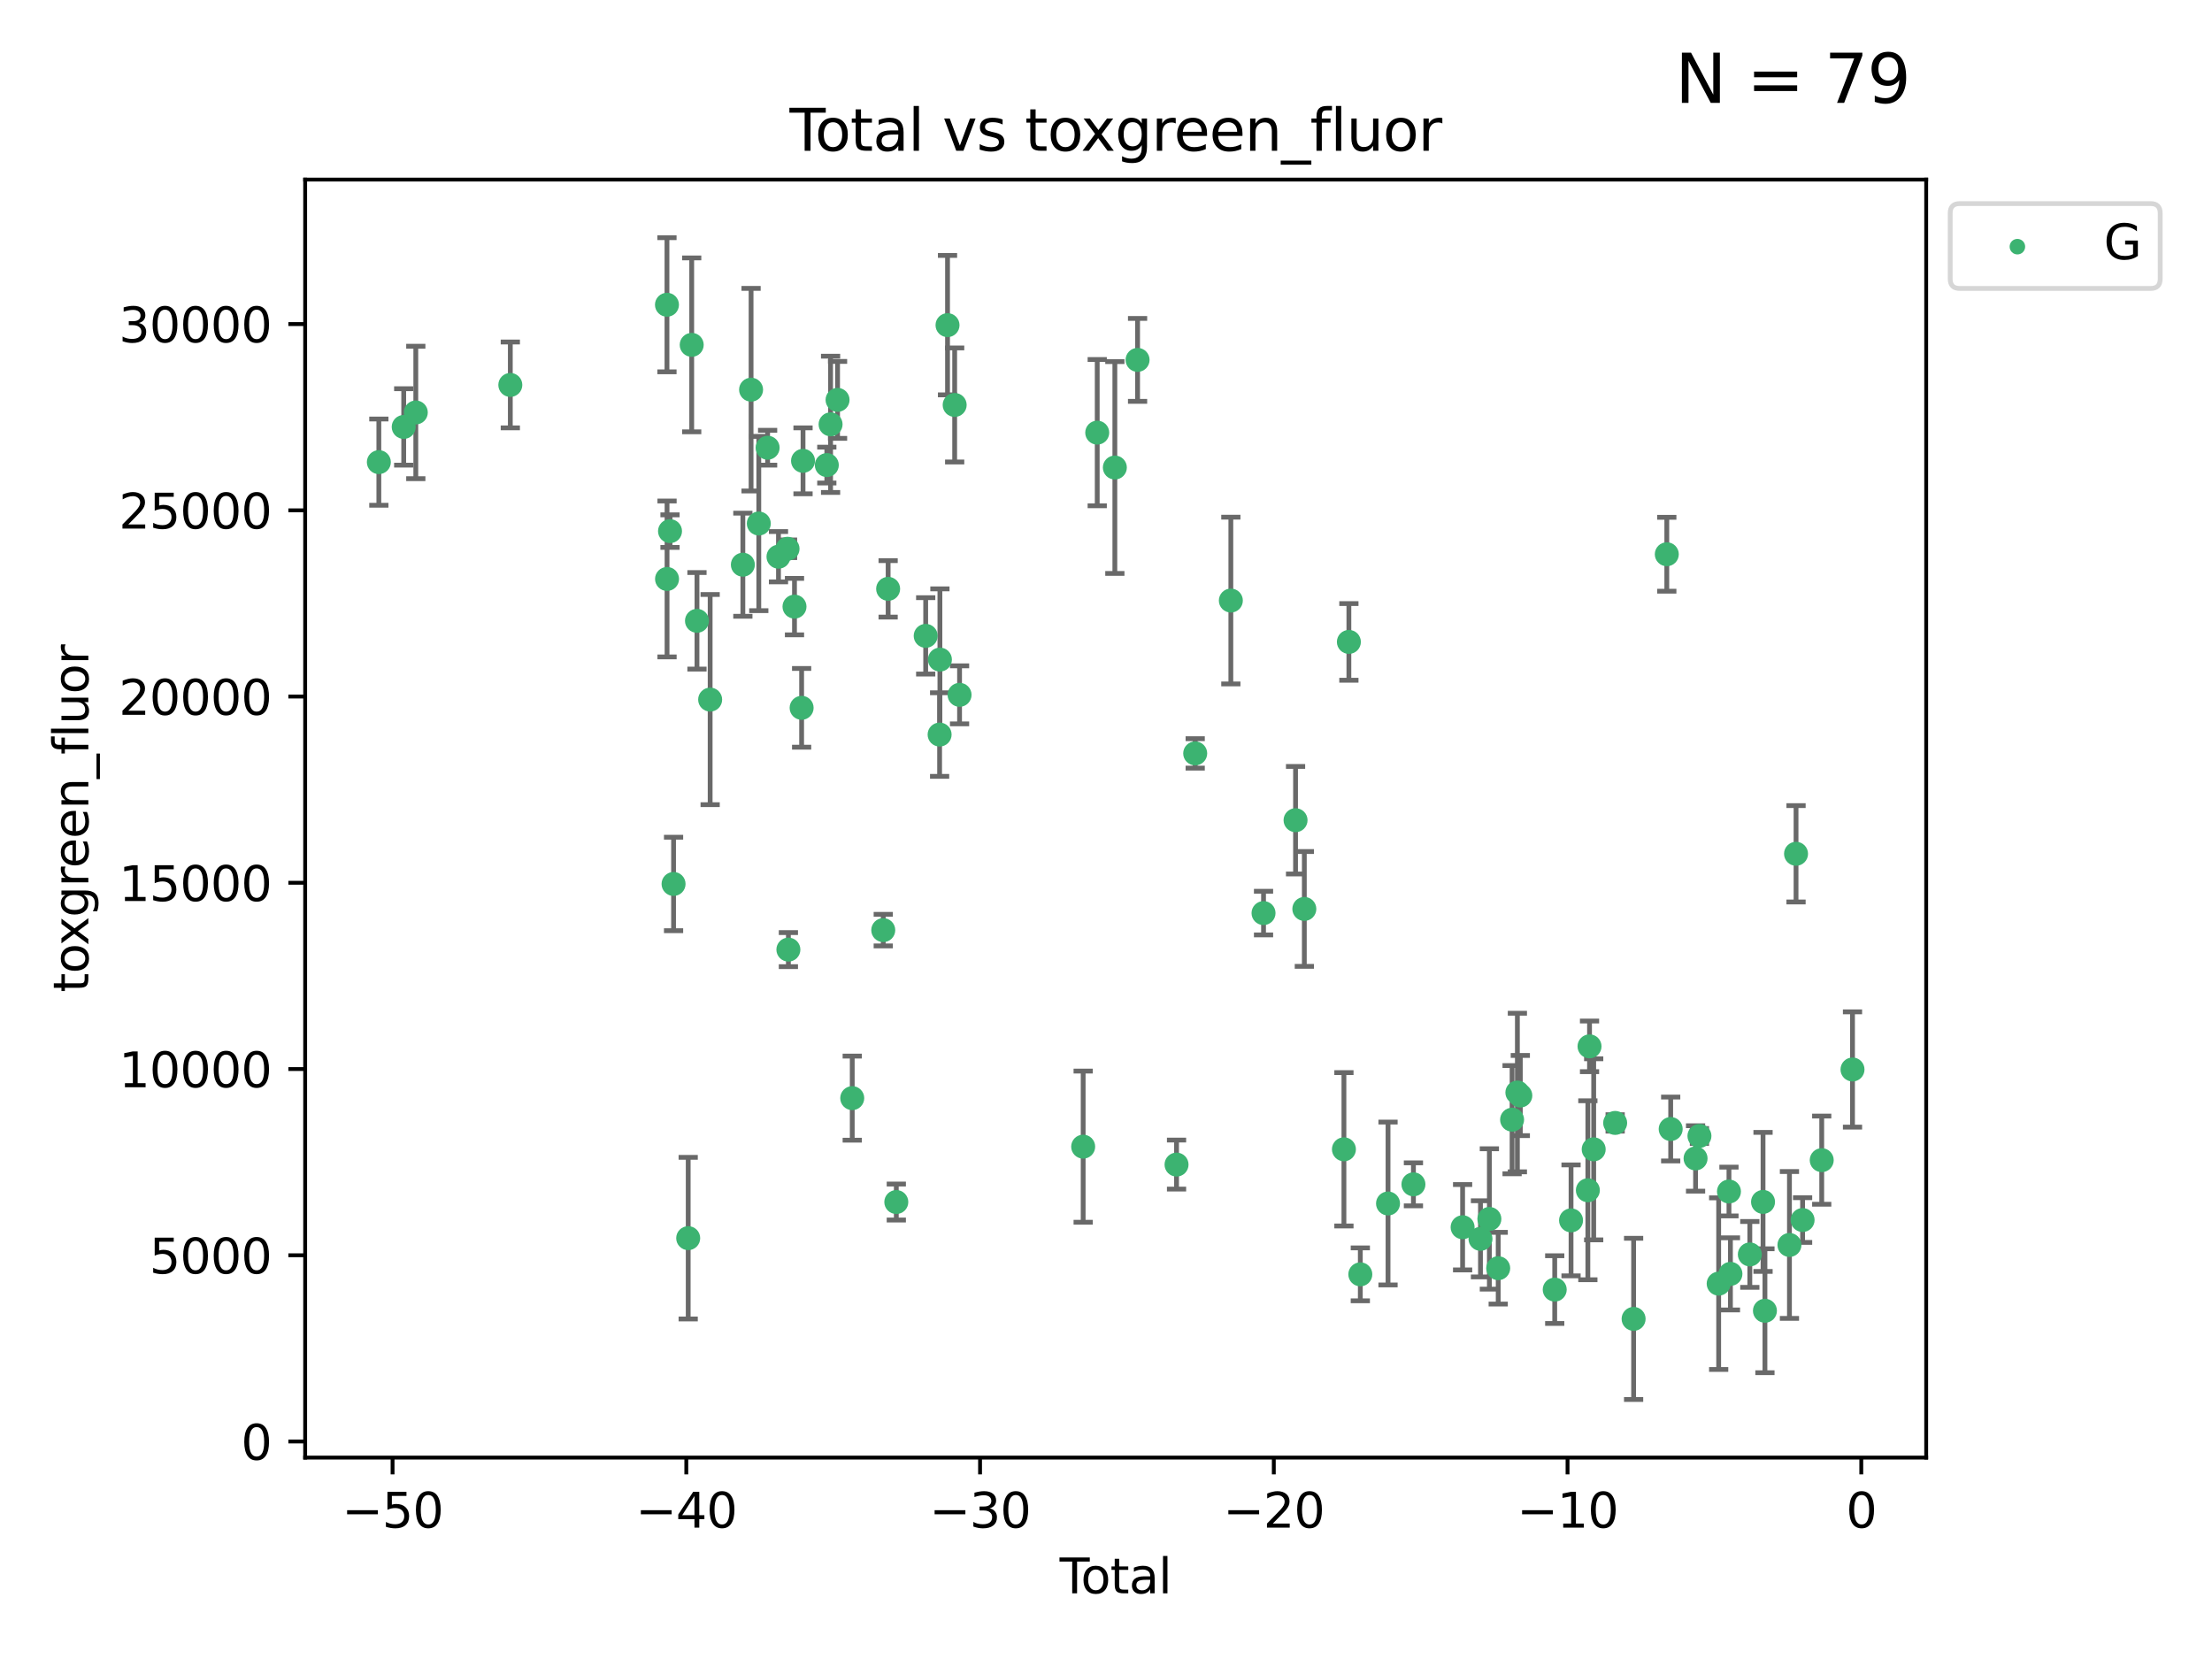 <?xml version="1.0" encoding="utf-8" standalone="no"?>
<!DOCTYPE svg PUBLIC "-//W3C//DTD SVG 1.1//EN"
  "http://www.w3.org/Graphics/SVG/1.1/DTD/svg11.dtd">
<svg xmlns:xlink="http://www.w3.org/1999/xlink" width="460.8pt" height="345.6pt" viewBox="0 0 460.8 345.6" xmlns="http://www.w3.org/2000/svg" version="1.1">
 <defs>
  <style type="text/css">*{stroke-linejoin: round; stroke-linecap: butt}</style>
 </defs>
 <g id="figure_1">
  <g id="patch_1">
   <path d="M 0 345.6 
L 460.8 345.6 
L 460.8 0 
L 0 0 
z
" style="fill: #ffffff"/>
  </g>
  <g id="axes_1">
   <g id="patch_2">
    <path d="M 63.571 303.64 
L 401.26 303.64 
L 401.26 37.411 
L 63.571 37.411 
z
" style="fill: #ffffff"/>
   </g>
   <g id="PathCollection_1">
    <defs>
     <path id="m1d45cbd07d" d="M 0 1.118 
C 0.297 1.118 0.581 1 0.791 0.791 
C 1 0.581 1.118 0.297 1.118 0 
C 1.118 -0.297 1 -0.581 0.791 -0.791 
C 0.581 -1 0.297 -1.118 0 -1.118 
C -0.297 -1.118 -0.581 -1 -0.791 -0.791 
C -1 -0.581 -1.118 -0.297 -1.118 0 
C -1.118 0.297 -1 0.581 -0.791 0.791 
C -0.581 1 -0.297 1.118 0 1.118 
z
" style="stroke: #3cb371"/>
    </defs>
    <g clip-path="url(#p2054501752)">
     <use xlink:href="#m1d45cbd07d" x="78.921" y="96.27" style="fill: #3cb371; stroke: #3cb371"/>
     <use xlink:href="#m1d45cbd07d" x="84.101" y="88.938" style="fill: #3cb371; stroke: #3cb371"/>
     <use xlink:href="#m1d45cbd07d" x="86.619" y="85.924" style="fill: #3cb371; stroke: #3cb371"/>
     <use xlink:href="#m1d45cbd07d" x="106.309" y="80.19" style="fill: #3cb371; stroke: #3cb371"/>
     <use xlink:href="#m1d45cbd07d" x="138.941" y="63.487" style="fill: #3cb371; stroke: #3cb371"/>
     <use xlink:href="#m1d45cbd07d" x="138.957" y="120.61" style="fill: #3cb371; stroke: #3cb371"/>
     <use xlink:href="#m1d45cbd07d" x="139.576" y="110.647" style="fill: #3cb371; stroke: #3cb371"/>
     <use xlink:href="#m1d45cbd07d" x="140.315" y="184.144" style="fill: #3cb371; stroke: #3cb371"/>
     <use xlink:href="#m1d45cbd07d" x="143.364" y="257.93" style="fill: #3cb371; stroke: #3cb371"/>
     <use xlink:href="#m1d45cbd07d" x="144.095" y="71.841" style="fill: #3cb371; stroke: #3cb371"/>
     <use xlink:href="#m1d45cbd07d" x="145.192" y="129.329" style="fill: #3cb371; stroke: #3cb371"/>
     <use xlink:href="#m1d45cbd07d" x="147.937" y="145.739" style="fill: #3cb371; stroke: #3cb371"/>
     <use xlink:href="#m1d45cbd07d" x="154.751" y="117.638" style="fill: #3cb371; stroke: #3cb371"/>
     <use xlink:href="#m1d45cbd07d" x="156.463" y="81.176" style="fill: #3cb371; stroke: #3cb371"/>
     <use xlink:href="#m1d45cbd07d" x="158.071" y="109.059" style="fill: #3cb371; stroke: #3cb371"/>
     <use xlink:href="#m1d45cbd07d" x="159.909" y="93.27" style="fill: #3cb371; stroke: #3cb371"/>
     <use xlink:href="#m1d45cbd07d" x="162.173" y="115.974" style="fill: #3cb371; stroke: #3cb371"/>
     <use xlink:href="#m1d45cbd07d" x="164.06" y="114.32" style="fill: #3cb371; stroke: #3cb371"/>
     <use xlink:href="#m1d45cbd07d" x="164.236" y="197.821" style="fill: #3cb371; stroke: #3cb371"/>
     <use xlink:href="#m1d45cbd07d" x="165.508" y="126.371" style="fill: #3cb371; stroke: #3cb371"/>
     <use xlink:href="#m1d45cbd07d" x="166.993" y="147.454" style="fill: #3cb371; stroke: #3cb371"/>
     <use xlink:href="#m1d45cbd07d" x="167.285" y="96" style="fill: #3cb371; stroke: #3cb371"/>
     <use xlink:href="#m1d45cbd07d" x="172.24" y="96.884" style="fill: #3cb371; stroke: #3cb371"/>
     <use xlink:href="#m1d45cbd07d" x="173.025" y="88.394" style="fill: #3cb371; stroke: #3cb371"/>
     <use xlink:href="#m1d45cbd07d" x="174.479" y="83.304" style="fill: #3cb371; stroke: #3cb371"/>
     <use xlink:href="#m1d45cbd07d" x="177.537" y="228.76" style="fill: #3cb371; stroke: #3cb371"/>
     <use xlink:href="#m1d45cbd07d" x="183.998" y="193.762" style="fill: #3cb371; stroke: #3cb371"/>
     <use xlink:href="#m1d45cbd07d" x="185.015" y="122.668" style="fill: #3cb371; stroke: #3cb371"/>
     <use xlink:href="#m1d45cbd07d" x="186.717" y="250.405" style="fill: #3cb371; stroke: #3cb371"/>
     <use xlink:href="#m1d45cbd07d" x="192.839" y="132.463" style="fill: #3cb371; stroke: #3cb371"/>
     <use xlink:href="#m1d45cbd07d" x="195.738" y="153.023" style="fill: #3cb371; stroke: #3cb371"/>
     <use xlink:href="#m1d45cbd07d" x="195.801" y="137.405" style="fill: #3cb371; stroke: #3cb371"/>
     <use xlink:href="#m1d45cbd07d" x="197.387" y="67.733" style="fill: #3cb371; stroke: #3cb371"/>
     <use xlink:href="#m1d45cbd07d" x="198.874" y="84.359" style="fill: #3cb371; stroke: #3cb371"/>
     <use xlink:href="#m1d45cbd07d" x="199.895" y="144.746" style="fill: #3cb371; stroke: #3cb371"/>
     <use xlink:href="#m1d45cbd07d" x="225.644" y="238.869" style="fill: #3cb371; stroke: #3cb371"/>
     <use xlink:href="#m1d45cbd07d" x="228.573" y="90.127" style="fill: #3cb371; stroke: #3cb371"/>
     <use xlink:href="#m1d45cbd07d" x="232.243" y="97.394" style="fill: #3cb371; stroke: #3cb371"/>
     <use xlink:href="#m1d45cbd07d" x="236.978" y="74.972" style="fill: #3cb371; stroke: #3cb371"/>
     <use xlink:href="#m1d45cbd07d" x="245.095" y="242.606" style="fill: #3cb371; stroke: #3cb371"/>
     <use xlink:href="#m1d45cbd07d" x="248.982" y="156.948" style="fill: #3cb371; stroke: #3cb371"/>
     <use xlink:href="#m1d45cbd07d" x="256.408" y="125.107" style="fill: #3cb371; stroke: #3cb371"/>
     <use xlink:href="#m1d45cbd07d" x="263.217" y="190.213" style="fill: #3cb371; stroke: #3cb371"/>
     <use xlink:href="#m1d45cbd07d" x="269.888" y="170.864" style="fill: #3cb371; stroke: #3cb371"/>
     <use xlink:href="#m1d45cbd07d" x="271.716" y="189.347" style="fill: #3cb371; stroke: #3cb371"/>
     <use xlink:href="#m1d45cbd07d" x="279.965" y="239.421" style="fill: #3cb371; stroke: #3cb371"/>
     <use xlink:href="#m1d45cbd07d" x="280.997" y="133.721" style="fill: #3cb371; stroke: #3cb371"/>
     <use xlink:href="#m1d45cbd07d" x="283.379" y="265.468" style="fill: #3cb371; stroke: #3cb371"/>
     <use xlink:href="#m1d45cbd07d" x="289.151" y="250.709" style="fill: #3cb371; stroke: #3cb371"/>
     <use xlink:href="#m1d45cbd07d" x="294.444" y="246.719" style="fill: #3cb371; stroke: #3cb371"/>
     <use xlink:href="#m1d45cbd07d" x="304.688" y="255.657" style="fill: #3cb371; stroke: #3cb371"/>
     <use xlink:href="#m1d45cbd07d" x="308.411" y="258.075" style="fill: #3cb371; stroke: #3cb371"/>
     <use xlink:href="#m1d45cbd07d" x="310.263" y="253.927" style="fill: #3cb371; stroke: #3cb371"/>
     <use xlink:href="#m1d45cbd07d" x="312.104" y="264.188" style="fill: #3cb371; stroke: #3cb371"/>
     <use xlink:href="#m1d45cbd07d" x="314.998" y="233.249" style="fill: #3cb371; stroke: #3cb371"/>
     <use xlink:href="#m1d45cbd07d" x="316.098" y="227.593" style="fill: #3cb371; stroke: #3cb371"/>
     <use xlink:href="#m1d45cbd07d" x="316.71" y="228.222" style="fill: #3cb371; stroke: #3cb371"/>
     <use xlink:href="#m1d45cbd07d" x="323.877" y="268.648" style="fill: #3cb371; stroke: #3cb371"/>
     <use xlink:href="#m1d45cbd07d" x="327.277" y="254.226" style="fill: #3cb371; stroke: #3cb371"/>
     <use xlink:href="#m1d45cbd07d" x="330.78" y="247.952" style="fill: #3cb371; stroke: #3cb371"/>
     <use xlink:href="#m1d45cbd07d" x="331.128" y="217.977" style="fill: #3cb371; stroke: #3cb371"/>
     <use xlink:href="#m1d45cbd07d" x="331.995" y="239.425" style="fill: #3cb371; stroke: #3cb371"/>
     <use xlink:href="#m1d45cbd07d" x="336.467" y="233.925" style="fill: #3cb371; stroke: #3cb371"/>
     <use xlink:href="#m1d45cbd07d" x="340.311" y="274.748" style="fill: #3cb371; stroke: #3cb371"/>
     <use xlink:href="#m1d45cbd07d" x="347.225" y="115.46" style="fill: #3cb371; stroke: #3cb371"/>
     <use xlink:href="#m1d45cbd07d" x="348.035" y="235.196" style="fill: #3cb371; stroke: #3cb371"/>
     <use xlink:href="#m1d45cbd07d" x="353.218" y="241.322" style="fill: #3cb371; stroke: #3cb371"/>
     <use xlink:href="#m1d45cbd07d" x="354.025" y="236.639" style="fill: #3cb371; stroke: #3cb371"/>
     <use xlink:href="#m1d45cbd07d" x="358.03" y="267.408" style="fill: #3cb371; stroke: #3cb371"/>
     <use xlink:href="#m1d45cbd07d" x="360.174" y="248.214" style="fill: #3cb371; stroke: #3cb371"/>
     <use xlink:href="#m1d45cbd07d" x="360.481" y="265.371" style="fill: #3cb371; stroke: #3cb371"/>
     <use xlink:href="#m1d45cbd07d" x="364.521" y="261.32" style="fill: #3cb371; stroke: #3cb371"/>
     <use xlink:href="#m1d45cbd07d" x="367.272" y="250.381" style="fill: #3cb371; stroke: #3cb371"/>
     <use xlink:href="#m1d45cbd07d" x="367.668" y="273.056" style="fill: #3cb371; stroke: #3cb371"/>
     <use xlink:href="#m1d45cbd07d" x="372.775" y="259.348" style="fill: #3cb371; stroke: #3cb371"/>
     <use xlink:href="#m1d45cbd07d" x="374.148" y="177.86" style="fill: #3cb371; stroke: #3cb371"/>
     <use xlink:href="#m1d45cbd07d" x="375.513" y="254.156" style="fill: #3cb371; stroke: #3cb371"/>
     <use xlink:href="#m1d45cbd07d" x="379.498" y="241.682" style="fill: #3cb371; stroke: #3cb371"/>
     <use xlink:href="#m1d45cbd07d" x="385.911" y="222.794" style="fill: #3cb371; stroke: #3cb371"/>
    </g>
   </g>
   <g id="matplotlib.axis_1">
    <g id="xtick_1">
     <g id="line2d_1">
      <defs>
       <path id="m891c8f2af6" d="M 0 0 
L 0 3.5 
" style="stroke: #000000; stroke-width: 0.8"/>
      </defs>
      <g>
       <use xlink:href="#m891c8f2af6" x="81.778" y="303.64" style="stroke: #000000; stroke-width: 0.8"/>
      </g>
     </g>
     <g id="text_1">
      <!-- −50 -->
      <g transform="translate(71.225 318.238)scale(0.1 -0.1)">
       <defs>
        <path id="DejaVuSans-2212" d="M 678 2272 
L 4684 2272 
L 4684 1741 
L 678 1741 
L 678 2272 
z
" transform="scale(0.016)"/>
        <path id="DejaVuSans-35" d="M 691 4666 
L 3169 4666 
L 3169 4134 
L 1269 4134 
L 1269 2991 
Q 1406 3038 1543 3061 
Q 1681 3084 1819 3084 
Q 2600 3084 3056 2656 
Q 3513 2228 3513 1497 
Q 3513 744 3044 326 
Q 2575 -91 1722 -91 
Q 1428 -91 1123 -41 
Q 819 9 494 109 
L 494 744 
Q 775 591 1075 516 
Q 1375 441 1709 441 
Q 2250 441 2565 725 
Q 2881 1009 2881 1497 
Q 2881 1984 2565 2268 
Q 2250 2553 1709 2553 
Q 1456 2553 1204 2497 
Q 953 2441 691 2322 
L 691 4666 
z
" transform="scale(0.016)"/>
        <path id="DejaVuSans-30" d="M 2034 4250 
Q 1547 4250 1301 3770 
Q 1056 3291 1056 2328 
Q 1056 1369 1301 889 
Q 1547 409 2034 409 
Q 2525 409 2770 889 
Q 3016 1369 3016 2328 
Q 3016 3291 2770 3770 
Q 2525 4250 2034 4250 
z
M 2034 4750 
Q 2819 4750 3233 4129 
Q 3647 3509 3647 2328 
Q 3647 1150 3233 529 
Q 2819 -91 2034 -91 
Q 1250 -91 836 529 
Q 422 1150 422 2328 
Q 422 3509 836 4129 
Q 1250 4750 2034 4750 
z
" transform="scale(0.016)"/>
       </defs>
       <use xlink:href="#DejaVuSans-2212"/>
       <use xlink:href="#DejaVuSans-35" x="83.789"/>
       <use xlink:href="#DejaVuSans-30" x="147.412"/>
      </g>
     </g>
    </g>
    <g id="xtick_2">
     <g id="line2d_2">
      <g>
       <use xlink:href="#m891c8f2af6" x="142.97" y="303.64" style="stroke: #000000; stroke-width: 0.8"/>
      </g>
     </g>
     <g id="text_2">
      <!-- −40 -->
      <g transform="translate(132.418 318.238)scale(0.1 -0.1)">
       <defs>
        <path id="DejaVuSans-34" d="M 2419 4116 
L 825 1625 
L 2419 1625 
L 2419 4116 
z
M 2253 4666 
L 3047 4666 
L 3047 1625 
L 3713 1625 
L 3713 1100 
L 3047 1100 
L 3047 0 
L 2419 0 
L 2419 1100 
L 313 1100 
L 313 1709 
L 2253 4666 
z
" transform="scale(0.016)"/>
       </defs>
       <use xlink:href="#DejaVuSans-2212"/>
       <use xlink:href="#DejaVuSans-34" x="83.789"/>
       <use xlink:href="#DejaVuSans-30" x="147.412"/>
      </g>
     </g>
    </g>
    <g id="xtick_3">
     <g id="line2d_3">
      <g>
       <use xlink:href="#m891c8f2af6" x="204.163" y="303.64" style="stroke: #000000; stroke-width: 0.8"/>
      </g>
     </g>
     <g id="text_3">
      <!-- −30 -->
      <g transform="translate(193.611 318.238)scale(0.1 -0.1)">
       <defs>
        <path id="DejaVuSans-33" d="M 2597 2516 
Q 3050 2419 3304 2112 
Q 3559 1806 3559 1356 
Q 3559 666 3084 287 
Q 2609 -91 1734 -91 
Q 1441 -91 1130 -33 
Q 819 25 488 141 
L 488 750 
Q 750 597 1062 519 
Q 1375 441 1716 441 
Q 2309 441 2620 675 
Q 2931 909 2931 1356 
Q 2931 1769 2642 2001 
Q 2353 2234 1838 2234 
L 1294 2234 
L 1294 2753 
L 1863 2753 
Q 2328 2753 2575 2939 
Q 2822 3125 2822 3475 
Q 2822 3834 2567 4026 
Q 2313 4219 1838 4219 
Q 1578 4219 1281 4162 
Q 984 4106 628 3988 
L 628 4550 
Q 988 4650 1302 4700 
Q 1616 4750 1894 4750 
Q 2613 4750 3031 4423 
Q 3450 4097 3450 3541 
Q 3450 3153 3228 2886 
Q 3006 2619 2597 2516 
z
" transform="scale(0.016)"/>
       </defs>
       <use xlink:href="#DejaVuSans-2212"/>
       <use xlink:href="#DejaVuSans-33" x="83.789"/>
       <use xlink:href="#DejaVuSans-30" x="147.412"/>
      </g>
     </g>
    </g>
    <g id="xtick_4">
     <g id="line2d_4">
      <g>
       <use xlink:href="#m891c8f2af6" x="265.356" y="303.64" style="stroke: #000000; stroke-width: 0.8"/>
      </g>
     </g>
     <g id="text_4">
      <!-- −20 -->
      <g transform="translate(254.803 318.238)scale(0.1 -0.1)">
       <defs>
        <path id="DejaVuSans-32" d="M 1228 531 
L 3431 531 
L 3431 0 
L 469 0 
L 469 531 
Q 828 903 1448 1529 
Q 2069 2156 2228 2338 
Q 2531 2678 2651 2914 
Q 2772 3150 2772 3378 
Q 2772 3750 2511 3984 
Q 2250 4219 1831 4219 
Q 1534 4219 1204 4116 
Q 875 4013 500 3803 
L 500 4441 
Q 881 4594 1212 4672 
Q 1544 4750 1819 4750 
Q 2544 4750 2975 4387 
Q 3406 4025 3406 3419 
Q 3406 3131 3298 2873 
Q 3191 2616 2906 2266 
Q 2828 2175 2409 1742 
Q 1991 1309 1228 531 
z
" transform="scale(0.016)"/>
       </defs>
       <use xlink:href="#DejaVuSans-2212"/>
       <use xlink:href="#DejaVuSans-32" x="83.789"/>
       <use xlink:href="#DejaVuSans-30" x="147.412"/>
      </g>
     </g>
    </g>
    <g id="xtick_5">
     <g id="line2d_5">
      <g>
       <use xlink:href="#m891c8f2af6" x="326.548" y="303.64" style="stroke: #000000; stroke-width: 0.8"/>
      </g>
     </g>
     <g id="text_5">
      <!-- −10 -->
      <g transform="translate(315.996 318.238)scale(0.1 -0.1)">
       <defs>
        <path id="DejaVuSans-31" d="M 794 531 
L 1825 531 
L 1825 4091 
L 703 3866 
L 703 4441 
L 1819 4666 
L 2450 4666 
L 2450 531 
L 3481 531 
L 3481 0 
L 794 0 
L 794 531 
z
" transform="scale(0.016)"/>
       </defs>
       <use xlink:href="#DejaVuSans-2212"/>
       <use xlink:href="#DejaVuSans-31" x="83.789"/>
       <use xlink:href="#DejaVuSans-30" x="147.412"/>
      </g>
     </g>
    </g>
    <g id="xtick_6">
     <g id="line2d_6">
      <g>
       <use xlink:href="#m891c8f2af6" x="387.741" y="303.64" style="stroke: #000000; stroke-width: 0.8"/>
      </g>
     </g>
     <g id="text_6">
      <!-- 0 -->
      <g transform="translate(384.56 318.238)scale(0.1 -0.1)">
       <use xlink:href="#DejaVuSans-30"/>
      </g>
     </g>
    </g>
    <g id="text_7">
     <!-- Total -->
     <g transform="translate(220.739 331.917)scale(0.1 -0.1)">
      <defs>
       <path id="DejaVuSans-54" d="M -19 4666 
L 3928 4666 
L 3928 4134 
L 2272 4134 
L 2272 0 
L 1638 0 
L 1638 4134 
L -19 4134 
L -19 4666 
z
" transform="scale(0.016)"/>
       <path id="DejaVuSans-6f" d="M 1959 3097 
Q 1497 3097 1228 2736 
Q 959 2375 959 1747 
Q 959 1119 1226 758 
Q 1494 397 1959 397 
Q 2419 397 2687 759 
Q 2956 1122 2956 1747 
Q 2956 2369 2687 2733 
Q 2419 3097 1959 3097 
z
M 1959 3584 
Q 2709 3584 3137 3096 
Q 3566 2609 3566 1747 
Q 3566 888 3137 398 
Q 2709 -91 1959 -91 
Q 1206 -91 779 398 
Q 353 888 353 1747 
Q 353 2609 779 3096 
Q 1206 3584 1959 3584 
z
" transform="scale(0.016)"/>
       <path id="DejaVuSans-74" d="M 1172 4494 
L 1172 3500 
L 2356 3500 
L 2356 3053 
L 1172 3053 
L 1172 1153 
Q 1172 725 1289 603 
Q 1406 481 1766 481 
L 2356 481 
L 2356 0 
L 1766 0 
Q 1100 0 847 248 
Q 594 497 594 1153 
L 594 3053 
L 172 3053 
L 172 3500 
L 594 3500 
L 594 4494 
L 1172 4494 
z
" transform="scale(0.016)"/>
       <path id="DejaVuSans-61" d="M 2194 1759 
Q 1497 1759 1228 1600 
Q 959 1441 959 1056 
Q 959 750 1161 570 
Q 1363 391 1709 391 
Q 2188 391 2477 730 
Q 2766 1069 2766 1631 
L 2766 1759 
L 2194 1759 
z
M 3341 1997 
L 3341 0 
L 2766 0 
L 2766 531 
Q 2569 213 2275 61 
Q 1981 -91 1556 -91 
Q 1019 -91 701 211 
Q 384 513 384 1019 
Q 384 1609 779 1909 
Q 1175 2209 1959 2209 
L 2766 2209 
L 2766 2266 
Q 2766 2663 2505 2880 
Q 2244 3097 1772 3097 
Q 1472 3097 1187 3025 
Q 903 2953 641 2809 
L 641 3341 
Q 956 3463 1253 3523 
Q 1550 3584 1831 3584 
Q 2591 3584 2966 3190 
Q 3341 2797 3341 1997 
z
" transform="scale(0.016)"/>
       <path id="DejaVuSans-6c" d="M 603 4863 
L 1178 4863 
L 1178 0 
L 603 0 
L 603 4863 
z
" transform="scale(0.016)"/>
      </defs>
      <use xlink:href="#DejaVuSans-54"/>
      <use xlink:href="#DejaVuSans-6f" x="44.084"/>
      <use xlink:href="#DejaVuSans-74" x="105.266"/>
      <use xlink:href="#DejaVuSans-61" x="144.475"/>
      <use xlink:href="#DejaVuSans-6c" x="205.754"/>
     </g>
    </g>
   </g>
   <g id="matplotlib.axis_2">
    <g id="ytick_1">
     <g id="line2d_7">
      <defs>
       <path id="mf7e2c8da9f" d="M 0 0 
L -3.5 0 
" style="stroke: #000000; stroke-width: 0.8"/>
      </defs>
      <g>
       <use xlink:href="#mf7e2c8da9f" x="63.571" y="300.29" style="stroke: #000000; stroke-width: 0.8"/>
      </g>
     </g>
     <g id="text_8">
      <!-- 0 -->
      <g transform="translate(50.209 304.089)scale(0.1 -0.1)">
       <use xlink:href="#DejaVuSans-30"/>
      </g>
     </g>
    </g>
    <g id="ytick_2">
     <g id="line2d_8">
      <g>
       <use xlink:href="#mf7e2c8da9f" x="63.571" y="261.493" style="stroke: #000000; stroke-width: 0.8"/>
      </g>
     </g>
     <g id="text_9">
      <!-- 5000 -->
      <g transform="translate(31.121 265.292)scale(0.1 -0.1)">
       <use xlink:href="#DejaVuSans-35"/>
       <use xlink:href="#DejaVuSans-30" x="63.623"/>
       <use xlink:href="#DejaVuSans-30" x="127.246"/>
       <use xlink:href="#DejaVuSans-30" x="190.869"/>
      </g>
     </g>
    </g>
    <g id="ytick_3">
     <g id="line2d_9">
      <g>
       <use xlink:href="#mf7e2c8da9f" x="63.571" y="222.697" style="stroke: #000000; stroke-width: 0.8"/>
      </g>
     </g>
     <g id="text_10">
      <!-- 10000 -->
      <g transform="translate(24.759 226.496)scale(0.1 -0.1)">
       <use xlink:href="#DejaVuSans-31"/>
       <use xlink:href="#DejaVuSans-30" x="63.623"/>
       <use xlink:href="#DejaVuSans-30" x="127.246"/>
       <use xlink:href="#DejaVuSans-30" x="190.869"/>
       <use xlink:href="#DejaVuSans-30" x="254.492"/>
      </g>
     </g>
    </g>
    <g id="ytick_4">
     <g id="line2d_10">
      <g>
       <use xlink:href="#mf7e2c8da9f" x="63.571" y="183.9" style="stroke: #000000; stroke-width: 0.8"/>
      </g>
     </g>
     <g id="text_11">
      <!-- 15000 -->
      <g transform="translate(24.759 187.7)scale(0.1 -0.1)">
       <use xlink:href="#DejaVuSans-31"/>
       <use xlink:href="#DejaVuSans-35" x="63.623"/>
       <use xlink:href="#DejaVuSans-30" x="127.246"/>
       <use xlink:href="#DejaVuSans-30" x="190.869"/>
       <use xlink:href="#DejaVuSans-30" x="254.492"/>
      </g>
     </g>
    </g>
    <g id="ytick_5">
     <g id="line2d_11">
      <g>
       <use xlink:href="#mf7e2c8da9f" x="63.571" y="145.104" style="stroke: #000000; stroke-width: 0.8"/>
      </g>
     </g>
     <g id="text_12">
      <!-- 20000 -->
      <g transform="translate(24.759 148.903)scale(0.1 -0.1)">
       <use xlink:href="#DejaVuSans-32"/>
       <use xlink:href="#DejaVuSans-30" x="63.623"/>
       <use xlink:href="#DejaVuSans-30" x="127.246"/>
       <use xlink:href="#DejaVuSans-30" x="190.869"/>
       <use xlink:href="#DejaVuSans-30" x="254.492"/>
      </g>
     </g>
    </g>
    <g id="ytick_6">
     <g id="line2d_12">
      <g>
       <use xlink:href="#mf7e2c8da9f" x="63.571" y="106.308" style="stroke: #000000; stroke-width: 0.8"/>
      </g>
     </g>
     <g id="text_13">
      <!-- 25000 -->
      <g transform="translate(24.759 110.107)scale(0.1 -0.1)">
       <use xlink:href="#DejaVuSans-32"/>
       <use xlink:href="#DejaVuSans-35" x="63.623"/>
       <use xlink:href="#DejaVuSans-30" x="127.246"/>
       <use xlink:href="#DejaVuSans-30" x="190.869"/>
       <use xlink:href="#DejaVuSans-30" x="254.492"/>
      </g>
     </g>
    </g>
    <g id="ytick_7">
     <g id="line2d_13">
      <g>
       <use xlink:href="#mf7e2c8da9f" x="63.571" y="67.511" style="stroke: #000000; stroke-width: 0.8"/>
      </g>
     </g>
     <g id="text_14">
      <!-- 30000 -->
      <g transform="translate(24.759 71.311)scale(0.1 -0.1)">
       <use xlink:href="#DejaVuSans-33"/>
       <use xlink:href="#DejaVuSans-30" x="63.623"/>
       <use xlink:href="#DejaVuSans-30" x="127.246"/>
       <use xlink:href="#DejaVuSans-30" x="190.869"/>
       <use xlink:href="#DejaVuSans-30" x="254.492"/>
      </g>
     </g>
    </g>
    <g id="text_15">
     <!-- toxgreen_fluor -->
     <g transform="translate(18.401 206.72)rotate(-90)scale(0.1 -0.1)">
      <defs>
       <path id="DejaVuSans-78" d="M 3513 3500 
L 2247 1797 
L 3578 0 
L 2900 0 
L 1881 1375 
L 863 0 
L 184 0 
L 1544 1831 
L 300 3500 
L 978 3500 
L 1906 2253 
L 2834 3500 
L 3513 3500 
z
" transform="scale(0.016)"/>
       <path id="DejaVuSans-67" d="M 2906 1791 
Q 2906 2416 2648 2759 
Q 2391 3103 1925 3103 
Q 1463 3103 1205 2759 
Q 947 2416 947 1791 
Q 947 1169 1205 825 
Q 1463 481 1925 481 
Q 2391 481 2648 825 
Q 2906 1169 2906 1791 
z
M 3481 434 
Q 3481 -459 3084 -895 
Q 2688 -1331 1869 -1331 
Q 1566 -1331 1297 -1286 
Q 1028 -1241 775 -1147 
L 775 -588 
Q 1028 -725 1275 -790 
Q 1522 -856 1778 -856 
Q 2344 -856 2625 -561 
Q 2906 -266 2906 331 
L 2906 616 
Q 2728 306 2450 153 
Q 2172 0 1784 0 
Q 1141 0 747 490 
Q 353 981 353 1791 
Q 353 2603 747 3093 
Q 1141 3584 1784 3584 
Q 2172 3584 2450 3431 
Q 2728 3278 2906 2969 
L 2906 3500 
L 3481 3500 
L 3481 434 
z
" transform="scale(0.016)"/>
       <path id="DejaVuSans-72" d="M 2631 2963 
Q 2534 3019 2420 3045 
Q 2306 3072 2169 3072 
Q 1681 3072 1420 2755 
Q 1159 2438 1159 1844 
L 1159 0 
L 581 0 
L 581 3500 
L 1159 3500 
L 1159 2956 
Q 1341 3275 1631 3429 
Q 1922 3584 2338 3584 
Q 2397 3584 2469 3576 
Q 2541 3569 2628 3553 
L 2631 2963 
z
" transform="scale(0.016)"/>
       <path id="DejaVuSans-65" d="M 3597 1894 
L 3597 1613 
L 953 1613 
Q 991 1019 1311 708 
Q 1631 397 2203 397 
Q 2534 397 2845 478 
Q 3156 559 3463 722 
L 3463 178 
Q 3153 47 2828 -22 
Q 2503 -91 2169 -91 
Q 1331 -91 842 396 
Q 353 884 353 1716 
Q 353 2575 817 3079 
Q 1281 3584 2069 3584 
Q 2775 3584 3186 3129 
Q 3597 2675 3597 1894 
z
M 3022 2063 
Q 3016 2534 2758 2815 
Q 2500 3097 2075 3097 
Q 1594 3097 1305 2825 
Q 1016 2553 972 2059 
L 3022 2063 
z
" transform="scale(0.016)"/>
       <path id="DejaVuSans-6e" d="M 3513 2113 
L 3513 0 
L 2938 0 
L 2938 2094 
Q 2938 2591 2744 2837 
Q 2550 3084 2163 3084 
Q 1697 3084 1428 2787 
Q 1159 2491 1159 1978 
L 1159 0 
L 581 0 
L 581 3500 
L 1159 3500 
L 1159 2956 
Q 1366 3272 1645 3428 
Q 1925 3584 2291 3584 
Q 2894 3584 3203 3211 
Q 3513 2838 3513 2113 
z
" transform="scale(0.016)"/>
       <path id="DejaVuSans-5f" d="M 3263 -1063 
L 3263 -1509 
L -63 -1509 
L -63 -1063 
L 3263 -1063 
z
" transform="scale(0.016)"/>
       <path id="DejaVuSans-66" d="M 2375 4863 
L 2375 4384 
L 1825 4384 
Q 1516 4384 1395 4259 
Q 1275 4134 1275 3809 
L 1275 3500 
L 2222 3500 
L 2222 3053 
L 1275 3053 
L 1275 0 
L 697 0 
L 697 3053 
L 147 3053 
L 147 3500 
L 697 3500 
L 697 3744 
Q 697 4328 969 4595 
Q 1241 4863 1831 4863 
L 2375 4863 
z
" transform="scale(0.016)"/>
       <path id="DejaVuSans-75" d="M 544 1381 
L 544 3500 
L 1119 3500 
L 1119 1403 
Q 1119 906 1312 657 
Q 1506 409 1894 409 
Q 2359 409 2629 706 
Q 2900 1003 2900 1516 
L 2900 3500 
L 3475 3500 
L 3475 0 
L 2900 0 
L 2900 538 
Q 2691 219 2414 64 
Q 2138 -91 1772 -91 
Q 1169 -91 856 284 
Q 544 659 544 1381 
z
M 1991 3584 
L 1991 3584 
z
" transform="scale(0.016)"/>
      </defs>
      <use xlink:href="#DejaVuSans-74"/>
      <use xlink:href="#DejaVuSans-6f" x="39.209"/>
      <use xlink:href="#DejaVuSans-78" x="97.266"/>
      <use xlink:href="#DejaVuSans-67" x="156.445"/>
      <use xlink:href="#DejaVuSans-72" x="219.922"/>
      <use xlink:href="#DejaVuSans-65" x="258.785"/>
      <use xlink:href="#DejaVuSans-65" x="320.309"/>
      <use xlink:href="#DejaVuSans-6e" x="381.832"/>
      <use xlink:href="#DejaVuSans-5f" x="445.211"/>
      <use xlink:href="#DejaVuSans-66" x="495.211"/>
      <use xlink:href="#DejaVuSans-6c" x="530.416"/>
      <use xlink:href="#DejaVuSans-75" x="558.199"/>
      <use xlink:href="#DejaVuSans-6f" x="621.578"/>
      <use xlink:href="#DejaVuSans-72" x="682.76"/>
     </g>
    </g>
   </g>
   <g id="LineCollection_1">
    <path d="M 78.921 105.256 
L 78.921 87.284 
" clip-path="url(#p2054501752)" style="fill: none; stroke: #696969"/>
    <path d="M 84.101 96.9 
L 84.101 80.976 
" clip-path="url(#p2054501752)" style="fill: none; stroke: #696969"/>
    <path d="M 86.619 99.718 
L 86.619 72.13 
" clip-path="url(#p2054501752)" style="fill: none; stroke: #696969"/>
    <path d="M 106.309 89.134 
L 106.309 71.246 
" clip-path="url(#p2054501752)" style="fill: none; stroke: #696969"/>
    <path d="M 138.941 77.461 
L 138.941 49.513 
" clip-path="url(#p2054501752)" style="fill: none; stroke: #696969"/>
    <path d="M 138.957 136.849 
L 138.957 104.371 
" clip-path="url(#p2054501752)" style="fill: none; stroke: #696969"/>
    <path d="M 139.576 114.042 
L 139.576 107.251 
" clip-path="url(#p2054501752)" style="fill: none; stroke: #696969"/>
    <path d="M 140.315 193.879 
L 140.315 174.409 
" clip-path="url(#p2054501752)" style="fill: none; stroke: #696969"/>
    <path d="M 143.364 274.763 
L 143.364 241.097 
" clip-path="url(#p2054501752)" style="fill: none; stroke: #696969"/>
    <path d="M 144.095 89.956 
L 144.095 53.727 
" clip-path="url(#p2054501752)" style="fill: none; stroke: #696969"/>
    <path d="M 145.192 139.383 
L 145.192 119.276 
" clip-path="url(#p2054501752)" style="fill: none; stroke: #696969"/>
    <path d="M 147.937 167.63 
L 147.937 123.848 
" clip-path="url(#p2054501752)" style="fill: none; stroke: #696969"/>
    <path d="M 154.751 128.379 
L 154.751 106.896 
" clip-path="url(#p2054501752)" style="fill: none; stroke: #696969"/>
    <path d="M 156.463 102.276 
L 156.463 60.075 
" clip-path="url(#p2054501752)" style="fill: none; stroke: #696969"/>
    <path d="M 158.071 127.211 
L 158.071 90.906 
" clip-path="url(#p2054501752)" style="fill: none; stroke: #696969"/>
    <path d="M 159.909 96.9 
L 159.909 89.639 
" clip-path="url(#p2054501752)" style="fill: none; stroke: #696969"/>
    <path d="M 162.173 121.214 
L 162.173 110.735 
" clip-path="url(#p2054501752)" style="fill: none; stroke: #696969"/>
    <path d="M 164.06 116.165 
L 164.06 112.476 
" clip-path="url(#p2054501752)" style="fill: none; stroke: #696969"/>
    <path d="M 164.236 201.369 
L 164.236 194.272 
" clip-path="url(#p2054501752)" style="fill: none; stroke: #696969"/>
    <path d="M 165.508 132.251 
L 165.508 120.492 
" clip-path="url(#p2054501752)" style="fill: none; stroke: #696969"/>
    <path d="M 166.993 155.651 
L 166.993 139.256 
" clip-path="url(#p2054501752)" style="fill: none; stroke: #696969"/>
    <path d="M 167.285 102.868 
L 167.285 89.131 
" clip-path="url(#p2054501752)" style="fill: none; stroke: #696969"/>
    <path d="M 172.24 100.621 
L 172.24 93.146 
" clip-path="url(#p2054501752)" style="fill: none; stroke: #696969"/>
    <path d="M 173.025 102.584 
L 173.025 74.205 
" clip-path="url(#p2054501752)" style="fill: none; stroke: #696969"/>
    <path d="M 174.479 91.317 
L 174.479 75.29 
" clip-path="url(#p2054501752)" style="fill: none; stroke: #696969"/>
    <path d="M 177.537 237.517 
L 177.537 220.003 
" clip-path="url(#p2054501752)" style="fill: none; stroke: #696969"/>
    <path d="M 183.998 197.05 
L 183.998 190.474 
" clip-path="url(#p2054501752)" style="fill: none; stroke: #696969"/>
    <path d="M 185.015 128.548 
L 185.015 116.788 
" clip-path="url(#p2054501752)" style="fill: none; stroke: #696969"/>
    <path d="M 186.717 254.152 
L 186.717 246.657 
" clip-path="url(#p2054501752)" style="fill: none; stroke: #696969"/>
    <path d="M 192.839 140.415 
L 192.839 124.512 
" clip-path="url(#p2054501752)" style="fill: none; stroke: #696969"/>
    <path d="M 195.738 161.727 
L 195.738 144.32 
" clip-path="url(#p2054501752)" style="fill: none; stroke: #696969"/>
    <path d="M 195.801 152.14 
L 195.801 122.67 
" clip-path="url(#p2054501752)" style="fill: none; stroke: #696969"/>
    <path d="M 197.387 82.254 
L 197.387 53.212 
" clip-path="url(#p2054501752)" style="fill: none; stroke: #696969"/>
    <path d="M 198.874 96.238 
L 198.874 72.48 
" clip-path="url(#p2054501752)" style="fill: none; stroke: #696969"/>
    <path d="M 199.895 150.788 
L 199.895 138.705 
" clip-path="url(#p2054501752)" style="fill: none; stroke: #696969"/>
    <path d="M 225.644 254.614 
L 225.644 223.124 
" clip-path="url(#p2054501752)" style="fill: none; stroke: #696969"/>
    <path d="M 228.573 105.367 
L 228.573 74.888 
" clip-path="url(#p2054501752)" style="fill: none; stroke: #696969"/>
    <path d="M 232.243 119.455 
L 232.243 75.333 
" clip-path="url(#p2054501752)" style="fill: none; stroke: #696969"/>
    <path d="M 236.978 83.609 
L 236.978 66.335 
" clip-path="url(#p2054501752)" style="fill: none; stroke: #696969"/>
    <path d="M 245.095 247.711 
L 245.095 237.5 
" clip-path="url(#p2054501752)" style="fill: none; stroke: #696969"/>
    <path d="M 248.982 160.016 
L 248.982 153.881 
" clip-path="url(#p2054501752)" style="fill: none; stroke: #696969"/>
    <path d="M 256.408 142.476 
L 256.408 107.737 
" clip-path="url(#p2054501752)" style="fill: none; stroke: #696969"/>
    <path d="M 263.217 194.758 
L 263.217 185.668 
" clip-path="url(#p2054501752)" style="fill: none; stroke: #696969"/>
    <path d="M 269.888 182.066 
L 269.888 159.661 
" clip-path="url(#p2054501752)" style="fill: none; stroke: #696969"/>
    <path d="M 271.716 201.306 
L 271.716 177.388 
" clip-path="url(#p2054501752)" style="fill: none; stroke: #696969"/>
    <path d="M 279.965 255.395 
L 279.965 223.447 
" clip-path="url(#p2054501752)" style="fill: none; stroke: #696969"/>
    <path d="M 280.997 141.707 
L 280.997 125.734 
" clip-path="url(#p2054501752)" style="fill: none; stroke: #696969"/>
    <path d="M 283.379 270.981 
L 283.379 259.955 
" clip-path="url(#p2054501752)" style="fill: none; stroke: #696969"/>
    <path d="M 289.151 267.672 
L 289.151 233.747 
" clip-path="url(#p2054501752)" style="fill: none; stroke: #696969"/>
    <path d="M 294.444 251.2 
L 294.444 242.238 
" clip-path="url(#p2054501752)" style="fill: none; stroke: #696969"/>
    <path d="M 304.688 264.549 
L 304.688 246.765 
" clip-path="url(#p2054501752)" style="fill: none; stroke: #696969"/>
    <path d="M 308.411 266.007 
L 308.411 250.142 
" clip-path="url(#p2054501752)" style="fill: none; stroke: #696969"/>
    <path d="M 310.263 268.544 
L 310.263 239.309 
" clip-path="url(#p2054501752)" style="fill: none; stroke: #696969"/>
    <path d="M 312.104 271.655 
L 312.104 256.721 
" clip-path="url(#p2054501752)" style="fill: none; stroke: #696969"/>
    <path d="M 314.998 244.521 
L 314.998 221.978 
" clip-path="url(#p2054501752)" style="fill: none; stroke: #696969"/>
    <path d="M 316.098 244.112 
L 316.098 211.074 
" clip-path="url(#p2054501752)" style="fill: none; stroke: #696969"/>
    <path d="M 316.71 236.576 
L 316.71 219.868 
" clip-path="url(#p2054501752)" style="fill: none; stroke: #696969"/>
    <path d="M 323.877 275.7 
L 323.877 261.596 
" clip-path="url(#p2054501752)" style="fill: none; stroke: #696969"/>
    <path d="M 327.277 265.779 
L 327.277 242.673 
" clip-path="url(#p2054501752)" style="fill: none; stroke: #696969"/>
    <path d="M 330.78 266.591 
L 330.78 229.313 
" clip-path="url(#p2054501752)" style="fill: none; stroke: #696969"/>
    <path d="M 331.128 223.25 
L 331.128 212.703 
" clip-path="url(#p2054501752)" style="fill: none; stroke: #696969"/>
    <path d="M 331.995 258.284 
L 331.995 220.566 
" clip-path="url(#p2054501752)" style="fill: none; stroke: #696969"/>
    <path d="M 336.467 235.642 
L 336.467 232.209 
" clip-path="url(#p2054501752)" style="fill: none; stroke: #696969"/>
    <path d="M 340.311 291.539 
L 340.311 257.957 
" clip-path="url(#p2054501752)" style="fill: none; stroke: #696969"/>
    <path d="M 347.225 123.155 
L 347.225 107.765 
" clip-path="url(#p2054501752)" style="fill: none; stroke: #696969"/>
    <path d="M 348.035 241.85 
L 348.035 228.542 
" clip-path="url(#p2054501752)" style="fill: none; stroke: #696969"/>
    <path d="M 353.218 248.136 
L 353.218 234.508 
" clip-path="url(#p2054501752)" style="fill: none; stroke: #696969"/>
    <path d="M 354.025 238.195 
L 354.025 235.084 
" clip-path="url(#p2054501752)" style="fill: none; stroke: #696969"/>
    <path d="M 358.03 285.285 
L 358.03 249.532 
" clip-path="url(#p2054501752)" style="fill: none; stroke: #696969"/>
    <path d="M 360.174 253.295 
L 360.174 243.134 
" clip-path="url(#p2054501752)" style="fill: none; stroke: #696969"/>
    <path d="M 360.481 272.885 
L 360.481 257.856 
" clip-path="url(#p2054501752)" style="fill: none; stroke: #696969"/>
    <path d="M 364.521 268.182 
L 364.521 254.458 
" clip-path="url(#p2054501752)" style="fill: none; stroke: #696969"/>
    <path d="M 367.272 264.86 
L 367.272 235.903 
" clip-path="url(#p2054501752)" style="fill: none; stroke: #696969"/>
    <path d="M 367.668 285.964 
L 367.668 260.147 
" clip-path="url(#p2054501752)" style="fill: none; stroke: #696969"/>
    <path d="M 372.775 274.642 
L 372.775 244.053 
" clip-path="url(#p2054501752)" style="fill: none; stroke: #696969"/>
    <path d="M 374.148 187.898 
L 374.148 167.822 
" clip-path="url(#p2054501752)" style="fill: none; stroke: #696969"/>
    <path d="M 375.513 258.814 
L 375.513 249.498 
" clip-path="url(#p2054501752)" style="fill: none; stroke: #696969"/>
    <path d="M 379.498 250.865 
L 379.498 232.499 
" clip-path="url(#p2054501752)" style="fill: none; stroke: #696969"/>
    <path d="M 385.911 234.801 
L 385.911 210.787 
" clip-path="url(#p2054501752)" style="fill: none; stroke: #696969"/>
   </g>
   <g id="line2d_14">
    <defs>
     <path id="m4e552c1363" d="M 2 0 
L -2 -0 
" style="stroke: #696969"/>
    </defs>
    <g clip-path="url(#p2054501752)">
     <use xlink:href="#m4e552c1363" x="78.921" y="105.256" style="fill: #696969; stroke: #696969"/>
     <use xlink:href="#m4e552c1363" x="84.101" y="96.9" style="fill: #696969; stroke: #696969"/>
     <use xlink:href="#m4e552c1363" x="86.619" y="99.718" style="fill: #696969; stroke: #696969"/>
     <use xlink:href="#m4e552c1363" x="106.309" y="89.134" style="fill: #696969; stroke: #696969"/>
     <use xlink:href="#m4e552c1363" x="138.941" y="77.461" style="fill: #696969; stroke: #696969"/>
     <use xlink:href="#m4e552c1363" x="138.957" y="136.849" style="fill: #696969; stroke: #696969"/>
     <use xlink:href="#m4e552c1363" x="139.576" y="114.042" style="fill: #696969; stroke: #696969"/>
     <use xlink:href="#m4e552c1363" x="140.315" y="193.879" style="fill: #696969; stroke: #696969"/>
     <use xlink:href="#m4e552c1363" x="143.364" y="274.763" style="fill: #696969; stroke: #696969"/>
     <use xlink:href="#m4e552c1363" x="144.095" y="89.956" style="fill: #696969; stroke: #696969"/>
     <use xlink:href="#m4e552c1363" x="145.192" y="139.383" style="fill: #696969; stroke: #696969"/>
     <use xlink:href="#m4e552c1363" x="147.937" y="167.63" style="fill: #696969; stroke: #696969"/>
     <use xlink:href="#m4e552c1363" x="154.751" y="128.379" style="fill: #696969; stroke: #696969"/>
     <use xlink:href="#m4e552c1363" x="156.463" y="102.276" style="fill: #696969; stroke: #696969"/>
     <use xlink:href="#m4e552c1363" x="158.071" y="127.211" style="fill: #696969; stroke: #696969"/>
     <use xlink:href="#m4e552c1363" x="159.909" y="96.9" style="fill: #696969; stroke: #696969"/>
     <use xlink:href="#m4e552c1363" x="162.173" y="121.214" style="fill: #696969; stroke: #696969"/>
     <use xlink:href="#m4e552c1363" x="164.06" y="116.165" style="fill: #696969; stroke: #696969"/>
     <use xlink:href="#m4e552c1363" x="164.236" y="201.369" style="fill: #696969; stroke: #696969"/>
     <use xlink:href="#m4e552c1363" x="165.508" y="132.251" style="fill: #696969; stroke: #696969"/>
     <use xlink:href="#m4e552c1363" x="166.993" y="155.651" style="fill: #696969; stroke: #696969"/>
     <use xlink:href="#m4e552c1363" x="167.285" y="102.868" style="fill: #696969; stroke: #696969"/>
     <use xlink:href="#m4e552c1363" x="172.24" y="100.621" style="fill: #696969; stroke: #696969"/>
     <use xlink:href="#m4e552c1363" x="173.025" y="102.584" style="fill: #696969; stroke: #696969"/>
     <use xlink:href="#m4e552c1363" x="174.479" y="91.317" style="fill: #696969; stroke: #696969"/>
     <use xlink:href="#m4e552c1363" x="177.537" y="237.517" style="fill: #696969; stroke: #696969"/>
     <use xlink:href="#m4e552c1363" x="183.998" y="197.05" style="fill: #696969; stroke: #696969"/>
     <use xlink:href="#m4e552c1363" x="185.015" y="128.548" style="fill: #696969; stroke: #696969"/>
     <use xlink:href="#m4e552c1363" x="186.717" y="254.152" style="fill: #696969; stroke: #696969"/>
     <use xlink:href="#m4e552c1363" x="192.839" y="140.415" style="fill: #696969; stroke: #696969"/>
     <use xlink:href="#m4e552c1363" x="195.738" y="161.727" style="fill: #696969; stroke: #696969"/>
     <use xlink:href="#m4e552c1363" x="195.801" y="152.14" style="fill: #696969; stroke: #696969"/>
     <use xlink:href="#m4e552c1363" x="197.387" y="82.254" style="fill: #696969; stroke: #696969"/>
     <use xlink:href="#m4e552c1363" x="198.874" y="96.238" style="fill: #696969; stroke: #696969"/>
     <use xlink:href="#m4e552c1363" x="199.895" y="150.788" style="fill: #696969; stroke: #696969"/>
     <use xlink:href="#m4e552c1363" x="225.644" y="254.614" style="fill: #696969; stroke: #696969"/>
     <use xlink:href="#m4e552c1363" x="228.573" y="105.367" style="fill: #696969; stroke: #696969"/>
     <use xlink:href="#m4e552c1363" x="232.243" y="119.455" style="fill: #696969; stroke: #696969"/>
     <use xlink:href="#m4e552c1363" x="236.978" y="83.609" style="fill: #696969; stroke: #696969"/>
     <use xlink:href="#m4e552c1363" x="245.095" y="247.711" style="fill: #696969; stroke: #696969"/>
     <use xlink:href="#m4e552c1363" x="248.982" y="160.016" style="fill: #696969; stroke: #696969"/>
     <use xlink:href="#m4e552c1363" x="256.408" y="142.476" style="fill: #696969; stroke: #696969"/>
     <use xlink:href="#m4e552c1363" x="263.217" y="194.758" style="fill: #696969; stroke: #696969"/>
     <use xlink:href="#m4e552c1363" x="269.888" y="182.066" style="fill: #696969; stroke: #696969"/>
     <use xlink:href="#m4e552c1363" x="271.716" y="201.306" style="fill: #696969; stroke: #696969"/>
     <use xlink:href="#m4e552c1363" x="279.965" y="255.395" style="fill: #696969; stroke: #696969"/>
     <use xlink:href="#m4e552c1363" x="280.997" y="141.707" style="fill: #696969; stroke: #696969"/>
     <use xlink:href="#m4e552c1363" x="283.379" y="270.981" style="fill: #696969; stroke: #696969"/>
     <use xlink:href="#m4e552c1363" x="289.151" y="267.672" style="fill: #696969; stroke: #696969"/>
     <use xlink:href="#m4e552c1363" x="294.444" y="251.2" style="fill: #696969; stroke: #696969"/>
     <use xlink:href="#m4e552c1363" x="304.688" y="264.549" style="fill: #696969; stroke: #696969"/>
     <use xlink:href="#m4e552c1363" x="308.411" y="266.007" style="fill: #696969; stroke: #696969"/>
     <use xlink:href="#m4e552c1363" x="310.263" y="268.544" style="fill: #696969; stroke: #696969"/>
     <use xlink:href="#m4e552c1363" x="312.104" y="271.655" style="fill: #696969; stroke: #696969"/>
     <use xlink:href="#m4e552c1363" x="314.998" y="244.521" style="fill: #696969; stroke: #696969"/>
     <use xlink:href="#m4e552c1363" x="316.098" y="244.112" style="fill: #696969; stroke: #696969"/>
     <use xlink:href="#m4e552c1363" x="316.71" y="236.576" style="fill: #696969; stroke: #696969"/>
     <use xlink:href="#m4e552c1363" x="323.877" y="275.7" style="fill: #696969; stroke: #696969"/>
     <use xlink:href="#m4e552c1363" x="327.277" y="265.779" style="fill: #696969; stroke: #696969"/>
     <use xlink:href="#m4e552c1363" x="330.78" y="266.591" style="fill: #696969; stroke: #696969"/>
     <use xlink:href="#m4e552c1363" x="331.128" y="223.25" style="fill: #696969; stroke: #696969"/>
     <use xlink:href="#m4e552c1363" x="331.995" y="258.284" style="fill: #696969; stroke: #696969"/>
     <use xlink:href="#m4e552c1363" x="336.467" y="235.642" style="fill: #696969; stroke: #696969"/>
     <use xlink:href="#m4e552c1363" x="340.311" y="291.539" style="fill: #696969; stroke: #696969"/>
     <use xlink:href="#m4e552c1363" x="347.225" y="123.155" style="fill: #696969; stroke: #696969"/>
     <use xlink:href="#m4e552c1363" x="348.035" y="241.85" style="fill: #696969; stroke: #696969"/>
     <use xlink:href="#m4e552c1363" x="353.218" y="248.136" style="fill: #696969; stroke: #696969"/>
     <use xlink:href="#m4e552c1363" x="354.025" y="238.195" style="fill: #696969; stroke: #696969"/>
     <use xlink:href="#m4e552c1363" x="358.03" y="285.285" style="fill: #696969; stroke: #696969"/>
     <use xlink:href="#m4e552c1363" x="360.174" y="253.295" style="fill: #696969; stroke: #696969"/>
     <use xlink:href="#m4e552c1363" x="360.481" y="272.885" style="fill: #696969; stroke: #696969"/>
     <use xlink:href="#m4e552c1363" x="364.521" y="268.182" style="fill: #696969; stroke: #696969"/>
     <use xlink:href="#m4e552c1363" x="367.272" y="264.86" style="fill: #696969; stroke: #696969"/>
     <use xlink:href="#m4e552c1363" x="367.668" y="285.964" style="fill: #696969; stroke: #696969"/>
     <use xlink:href="#m4e552c1363" x="372.775" y="274.642" style="fill: #696969; stroke: #696969"/>
     <use xlink:href="#m4e552c1363" x="374.148" y="187.898" style="fill: #696969; stroke: #696969"/>
     <use xlink:href="#m4e552c1363" x="375.513" y="258.814" style="fill: #696969; stroke: #696969"/>
     <use xlink:href="#m4e552c1363" x="379.498" y="250.865" style="fill: #696969; stroke: #696969"/>
     <use xlink:href="#m4e552c1363" x="385.911" y="234.801" style="fill: #696969; stroke: #696969"/>
    </g>
   </g>
   <g id="line2d_15">
    <g clip-path="url(#p2054501752)">
     <use xlink:href="#m4e552c1363" x="78.921" y="87.284" style="fill: #696969; stroke: #696969"/>
     <use xlink:href="#m4e552c1363" x="84.101" y="80.976" style="fill: #696969; stroke: #696969"/>
     <use xlink:href="#m4e552c1363" x="86.619" y="72.13" style="fill: #696969; stroke: #696969"/>
     <use xlink:href="#m4e552c1363" x="106.309" y="71.246" style="fill: #696969; stroke: #696969"/>
     <use xlink:href="#m4e552c1363" x="138.941" y="49.513" style="fill: #696969; stroke: #696969"/>
     <use xlink:href="#m4e552c1363" x="138.957" y="104.371" style="fill: #696969; stroke: #696969"/>
     <use xlink:href="#m4e552c1363" x="139.576" y="107.251" style="fill: #696969; stroke: #696969"/>
     <use xlink:href="#m4e552c1363" x="140.315" y="174.409" style="fill: #696969; stroke: #696969"/>
     <use xlink:href="#m4e552c1363" x="143.364" y="241.097" style="fill: #696969; stroke: #696969"/>
     <use xlink:href="#m4e552c1363" x="144.095" y="53.727" style="fill: #696969; stroke: #696969"/>
     <use xlink:href="#m4e552c1363" x="145.192" y="119.276" style="fill: #696969; stroke: #696969"/>
     <use xlink:href="#m4e552c1363" x="147.937" y="123.848" style="fill: #696969; stroke: #696969"/>
     <use xlink:href="#m4e552c1363" x="154.751" y="106.896" style="fill: #696969; stroke: #696969"/>
     <use xlink:href="#m4e552c1363" x="156.463" y="60.075" style="fill: #696969; stroke: #696969"/>
     <use xlink:href="#m4e552c1363" x="158.071" y="90.906" style="fill: #696969; stroke: #696969"/>
     <use xlink:href="#m4e552c1363" x="159.909" y="89.639" style="fill: #696969; stroke: #696969"/>
     <use xlink:href="#m4e552c1363" x="162.173" y="110.735" style="fill: #696969; stroke: #696969"/>
     <use xlink:href="#m4e552c1363" x="164.06" y="112.476" style="fill: #696969; stroke: #696969"/>
     <use xlink:href="#m4e552c1363" x="164.236" y="194.272" style="fill: #696969; stroke: #696969"/>
     <use xlink:href="#m4e552c1363" x="165.508" y="120.492" style="fill: #696969; stroke: #696969"/>
     <use xlink:href="#m4e552c1363" x="166.993" y="139.256" style="fill: #696969; stroke: #696969"/>
     <use xlink:href="#m4e552c1363" x="167.285" y="89.131" style="fill: #696969; stroke: #696969"/>
     <use xlink:href="#m4e552c1363" x="172.24" y="93.146" style="fill: #696969; stroke: #696969"/>
     <use xlink:href="#m4e552c1363" x="173.025" y="74.205" style="fill: #696969; stroke: #696969"/>
     <use xlink:href="#m4e552c1363" x="174.479" y="75.29" style="fill: #696969; stroke: #696969"/>
     <use xlink:href="#m4e552c1363" x="177.537" y="220.003" style="fill: #696969; stroke: #696969"/>
     <use xlink:href="#m4e552c1363" x="183.998" y="190.474" style="fill: #696969; stroke: #696969"/>
     <use xlink:href="#m4e552c1363" x="185.015" y="116.788" style="fill: #696969; stroke: #696969"/>
     <use xlink:href="#m4e552c1363" x="186.717" y="246.657" style="fill: #696969; stroke: #696969"/>
     <use xlink:href="#m4e552c1363" x="192.839" y="124.512" style="fill: #696969; stroke: #696969"/>
     <use xlink:href="#m4e552c1363" x="195.738" y="144.32" style="fill: #696969; stroke: #696969"/>
     <use xlink:href="#m4e552c1363" x="195.801" y="122.67" style="fill: #696969; stroke: #696969"/>
     <use xlink:href="#m4e552c1363" x="197.387" y="53.212" style="fill: #696969; stroke: #696969"/>
     <use xlink:href="#m4e552c1363" x="198.874" y="72.48" style="fill: #696969; stroke: #696969"/>
     <use xlink:href="#m4e552c1363" x="199.895" y="138.705" style="fill: #696969; stroke: #696969"/>
     <use xlink:href="#m4e552c1363" x="225.644" y="223.124" style="fill: #696969; stroke: #696969"/>
     <use xlink:href="#m4e552c1363" x="228.573" y="74.888" style="fill: #696969; stroke: #696969"/>
     <use xlink:href="#m4e552c1363" x="232.243" y="75.333" style="fill: #696969; stroke: #696969"/>
     <use xlink:href="#m4e552c1363" x="236.978" y="66.335" style="fill: #696969; stroke: #696969"/>
     <use xlink:href="#m4e552c1363" x="245.095" y="237.5" style="fill: #696969; stroke: #696969"/>
     <use xlink:href="#m4e552c1363" x="248.982" y="153.881" style="fill: #696969; stroke: #696969"/>
     <use xlink:href="#m4e552c1363" x="256.408" y="107.737" style="fill: #696969; stroke: #696969"/>
     <use xlink:href="#m4e552c1363" x="263.217" y="185.668" style="fill: #696969; stroke: #696969"/>
     <use xlink:href="#m4e552c1363" x="269.888" y="159.661" style="fill: #696969; stroke: #696969"/>
     <use xlink:href="#m4e552c1363" x="271.716" y="177.388" style="fill: #696969; stroke: #696969"/>
     <use xlink:href="#m4e552c1363" x="279.965" y="223.447" style="fill: #696969; stroke: #696969"/>
     <use xlink:href="#m4e552c1363" x="280.997" y="125.734" style="fill: #696969; stroke: #696969"/>
     <use xlink:href="#m4e552c1363" x="283.379" y="259.955" style="fill: #696969; stroke: #696969"/>
     <use xlink:href="#m4e552c1363" x="289.151" y="233.747" style="fill: #696969; stroke: #696969"/>
     <use xlink:href="#m4e552c1363" x="294.444" y="242.238" style="fill: #696969; stroke: #696969"/>
     <use xlink:href="#m4e552c1363" x="304.688" y="246.765" style="fill: #696969; stroke: #696969"/>
     <use xlink:href="#m4e552c1363" x="308.411" y="250.142" style="fill: #696969; stroke: #696969"/>
     <use xlink:href="#m4e552c1363" x="310.263" y="239.309" style="fill: #696969; stroke: #696969"/>
     <use xlink:href="#m4e552c1363" x="312.104" y="256.721" style="fill: #696969; stroke: #696969"/>
     <use xlink:href="#m4e552c1363" x="314.998" y="221.978" style="fill: #696969; stroke: #696969"/>
     <use xlink:href="#m4e552c1363" x="316.098" y="211.074" style="fill: #696969; stroke: #696969"/>
     <use xlink:href="#m4e552c1363" x="316.71" y="219.868" style="fill: #696969; stroke: #696969"/>
     <use xlink:href="#m4e552c1363" x="323.877" y="261.596" style="fill: #696969; stroke: #696969"/>
     <use xlink:href="#m4e552c1363" x="327.277" y="242.673" style="fill: #696969; stroke: #696969"/>
     <use xlink:href="#m4e552c1363" x="330.78" y="229.313" style="fill: #696969; stroke: #696969"/>
     <use xlink:href="#m4e552c1363" x="331.128" y="212.703" style="fill: #696969; stroke: #696969"/>
     <use xlink:href="#m4e552c1363" x="331.995" y="220.566" style="fill: #696969; stroke: #696969"/>
     <use xlink:href="#m4e552c1363" x="336.467" y="232.209" style="fill: #696969; stroke: #696969"/>
     <use xlink:href="#m4e552c1363" x="340.311" y="257.957" style="fill: #696969; stroke: #696969"/>
     <use xlink:href="#m4e552c1363" x="347.225" y="107.765" style="fill: #696969; stroke: #696969"/>
     <use xlink:href="#m4e552c1363" x="348.035" y="228.542" style="fill: #696969; stroke: #696969"/>
     <use xlink:href="#m4e552c1363" x="353.218" y="234.508" style="fill: #696969; stroke: #696969"/>
     <use xlink:href="#m4e552c1363" x="354.025" y="235.084" style="fill: #696969; stroke: #696969"/>
     <use xlink:href="#m4e552c1363" x="358.03" y="249.532" style="fill: #696969; stroke: #696969"/>
     <use xlink:href="#m4e552c1363" x="360.174" y="243.134" style="fill: #696969; stroke: #696969"/>
     <use xlink:href="#m4e552c1363" x="360.481" y="257.856" style="fill: #696969; stroke: #696969"/>
     <use xlink:href="#m4e552c1363" x="364.521" y="254.458" style="fill: #696969; stroke: #696969"/>
     <use xlink:href="#m4e552c1363" x="367.272" y="235.903" style="fill: #696969; stroke: #696969"/>
     <use xlink:href="#m4e552c1363" x="367.668" y="260.147" style="fill: #696969; stroke: #696969"/>
     <use xlink:href="#m4e552c1363" x="372.775" y="244.053" style="fill: #696969; stroke: #696969"/>
     <use xlink:href="#m4e552c1363" x="374.148" y="167.822" style="fill: #696969; stroke: #696969"/>
     <use xlink:href="#m4e552c1363" x="375.513" y="249.498" style="fill: #696969; stroke: #696969"/>
     <use xlink:href="#m4e552c1363" x="379.498" y="232.499" style="fill: #696969; stroke: #696969"/>
     <use xlink:href="#m4e552c1363" x="385.911" y="210.787" style="fill: #696969; stroke: #696969"/>
    </g>
   </g>
   <g id="line2d_16">
    <defs>
     <path id="md3694a6ab7" d="M 0 2 
C 0.53 2 1.039 1.789 1.414 1.414 
C 1.789 1.039 2 0.53 2 0 
C 2 -0.53 1.789 -1.039 1.414 -1.414 
C 1.039 -1.789 0.53 -2 0 -2 
C -0.53 -2 -1.039 -1.789 -1.414 -1.414 
C -1.789 -1.039 -2 -0.53 -2 0 
C -2 0.53 -1.789 1.039 -1.414 1.414 
C -1.039 1.789 -0.53 2 0 2 
z
" style="stroke: #3cb371"/>
    </defs>
    <g clip-path="url(#p2054501752)">
     <use xlink:href="#md3694a6ab7" x="78.921" y="96.27" style="fill: #3cb371; stroke: #3cb371"/>
     <use xlink:href="#md3694a6ab7" x="84.101" y="88.938" style="fill: #3cb371; stroke: #3cb371"/>
     <use xlink:href="#md3694a6ab7" x="86.619" y="85.924" style="fill: #3cb371; stroke: #3cb371"/>
     <use xlink:href="#md3694a6ab7" x="106.309" y="80.19" style="fill: #3cb371; stroke: #3cb371"/>
     <use xlink:href="#md3694a6ab7" x="138.941" y="63.487" style="fill: #3cb371; stroke: #3cb371"/>
     <use xlink:href="#md3694a6ab7" x="138.957" y="120.61" style="fill: #3cb371; stroke: #3cb371"/>
     <use xlink:href="#md3694a6ab7" x="139.576" y="110.647" style="fill: #3cb371; stroke: #3cb371"/>
     <use xlink:href="#md3694a6ab7" x="140.315" y="184.144" style="fill: #3cb371; stroke: #3cb371"/>
     <use xlink:href="#md3694a6ab7" x="143.364" y="257.93" style="fill: #3cb371; stroke: #3cb371"/>
     <use xlink:href="#md3694a6ab7" x="144.095" y="71.841" style="fill: #3cb371; stroke: #3cb371"/>
     <use xlink:href="#md3694a6ab7" x="145.192" y="129.329" style="fill: #3cb371; stroke: #3cb371"/>
     <use xlink:href="#md3694a6ab7" x="147.937" y="145.739" style="fill: #3cb371; stroke: #3cb371"/>
     <use xlink:href="#md3694a6ab7" x="154.751" y="117.638" style="fill: #3cb371; stroke: #3cb371"/>
     <use xlink:href="#md3694a6ab7" x="156.463" y="81.176" style="fill: #3cb371; stroke: #3cb371"/>
     <use xlink:href="#md3694a6ab7" x="158.071" y="109.059" style="fill: #3cb371; stroke: #3cb371"/>
     <use xlink:href="#md3694a6ab7" x="159.909" y="93.27" style="fill: #3cb371; stroke: #3cb371"/>
     <use xlink:href="#md3694a6ab7" x="162.173" y="115.974" style="fill: #3cb371; stroke: #3cb371"/>
     <use xlink:href="#md3694a6ab7" x="164.06" y="114.32" style="fill: #3cb371; stroke: #3cb371"/>
     <use xlink:href="#md3694a6ab7" x="164.236" y="197.821" style="fill: #3cb371; stroke: #3cb371"/>
     <use xlink:href="#md3694a6ab7" x="165.508" y="126.371" style="fill: #3cb371; stroke: #3cb371"/>
     <use xlink:href="#md3694a6ab7" x="166.993" y="147.454" style="fill: #3cb371; stroke: #3cb371"/>
     <use xlink:href="#md3694a6ab7" x="167.285" y="96" style="fill: #3cb371; stroke: #3cb371"/>
     <use xlink:href="#md3694a6ab7" x="172.24" y="96.884" style="fill: #3cb371; stroke: #3cb371"/>
     <use xlink:href="#md3694a6ab7" x="173.025" y="88.394" style="fill: #3cb371; stroke: #3cb371"/>
     <use xlink:href="#md3694a6ab7" x="174.479" y="83.304" style="fill: #3cb371; stroke: #3cb371"/>
     <use xlink:href="#md3694a6ab7" x="177.537" y="228.76" style="fill: #3cb371; stroke: #3cb371"/>
     <use xlink:href="#md3694a6ab7" x="183.998" y="193.762" style="fill: #3cb371; stroke: #3cb371"/>
     <use xlink:href="#md3694a6ab7" x="185.015" y="122.668" style="fill: #3cb371; stroke: #3cb371"/>
     <use xlink:href="#md3694a6ab7" x="186.717" y="250.405" style="fill: #3cb371; stroke: #3cb371"/>
     <use xlink:href="#md3694a6ab7" x="192.839" y="132.463" style="fill: #3cb371; stroke: #3cb371"/>
     <use xlink:href="#md3694a6ab7" x="195.738" y="153.023" style="fill: #3cb371; stroke: #3cb371"/>
     <use xlink:href="#md3694a6ab7" x="195.801" y="137.405" style="fill: #3cb371; stroke: #3cb371"/>
     <use xlink:href="#md3694a6ab7" x="197.387" y="67.733" style="fill: #3cb371; stroke: #3cb371"/>
     <use xlink:href="#md3694a6ab7" x="198.874" y="84.359" style="fill: #3cb371; stroke: #3cb371"/>
     <use xlink:href="#md3694a6ab7" x="199.895" y="144.746" style="fill: #3cb371; stroke: #3cb371"/>
     <use xlink:href="#md3694a6ab7" x="225.644" y="238.869" style="fill: #3cb371; stroke: #3cb371"/>
     <use xlink:href="#md3694a6ab7" x="228.573" y="90.127" style="fill: #3cb371; stroke: #3cb371"/>
     <use xlink:href="#md3694a6ab7" x="232.243" y="97.394" style="fill: #3cb371; stroke: #3cb371"/>
     <use xlink:href="#md3694a6ab7" x="236.978" y="74.972" style="fill: #3cb371; stroke: #3cb371"/>
     <use xlink:href="#md3694a6ab7" x="245.095" y="242.606" style="fill: #3cb371; stroke: #3cb371"/>
     <use xlink:href="#md3694a6ab7" x="248.982" y="156.948" style="fill: #3cb371; stroke: #3cb371"/>
     <use xlink:href="#md3694a6ab7" x="256.408" y="125.107" style="fill: #3cb371; stroke: #3cb371"/>
     <use xlink:href="#md3694a6ab7" x="263.217" y="190.213" style="fill: #3cb371; stroke: #3cb371"/>
     <use xlink:href="#md3694a6ab7" x="269.888" y="170.864" style="fill: #3cb371; stroke: #3cb371"/>
     <use xlink:href="#md3694a6ab7" x="271.716" y="189.347" style="fill: #3cb371; stroke: #3cb371"/>
     <use xlink:href="#md3694a6ab7" x="279.965" y="239.421" style="fill: #3cb371; stroke: #3cb371"/>
     <use xlink:href="#md3694a6ab7" x="280.997" y="133.721" style="fill: #3cb371; stroke: #3cb371"/>
     <use xlink:href="#md3694a6ab7" x="283.379" y="265.468" style="fill: #3cb371; stroke: #3cb371"/>
     <use xlink:href="#md3694a6ab7" x="289.151" y="250.709" style="fill: #3cb371; stroke: #3cb371"/>
     <use xlink:href="#md3694a6ab7" x="294.444" y="246.719" style="fill: #3cb371; stroke: #3cb371"/>
     <use xlink:href="#md3694a6ab7" x="304.688" y="255.657" style="fill: #3cb371; stroke: #3cb371"/>
     <use xlink:href="#md3694a6ab7" x="308.411" y="258.075" style="fill: #3cb371; stroke: #3cb371"/>
     <use xlink:href="#md3694a6ab7" x="310.263" y="253.927" style="fill: #3cb371; stroke: #3cb371"/>
     <use xlink:href="#md3694a6ab7" x="312.104" y="264.188" style="fill: #3cb371; stroke: #3cb371"/>
     <use xlink:href="#md3694a6ab7" x="314.998" y="233.249" style="fill: #3cb371; stroke: #3cb371"/>
     <use xlink:href="#md3694a6ab7" x="316.098" y="227.593" style="fill: #3cb371; stroke: #3cb371"/>
     <use xlink:href="#md3694a6ab7" x="316.71" y="228.222" style="fill: #3cb371; stroke: #3cb371"/>
     <use xlink:href="#md3694a6ab7" x="323.877" y="268.648" style="fill: #3cb371; stroke: #3cb371"/>
     <use xlink:href="#md3694a6ab7" x="327.277" y="254.226" style="fill: #3cb371; stroke: #3cb371"/>
     <use xlink:href="#md3694a6ab7" x="330.78" y="247.952" style="fill: #3cb371; stroke: #3cb371"/>
     <use xlink:href="#md3694a6ab7" x="331.128" y="217.977" style="fill: #3cb371; stroke: #3cb371"/>
     <use xlink:href="#md3694a6ab7" x="331.995" y="239.425" style="fill: #3cb371; stroke: #3cb371"/>
     <use xlink:href="#md3694a6ab7" x="336.467" y="233.925" style="fill: #3cb371; stroke: #3cb371"/>
     <use xlink:href="#md3694a6ab7" x="340.311" y="274.748" style="fill: #3cb371; stroke: #3cb371"/>
     <use xlink:href="#md3694a6ab7" x="347.225" y="115.46" style="fill: #3cb371; stroke: #3cb371"/>
     <use xlink:href="#md3694a6ab7" x="348.035" y="235.196" style="fill: #3cb371; stroke: #3cb371"/>
     <use xlink:href="#md3694a6ab7" x="353.218" y="241.322" style="fill: #3cb371; stroke: #3cb371"/>
     <use xlink:href="#md3694a6ab7" x="354.025" y="236.639" style="fill: #3cb371; stroke: #3cb371"/>
     <use xlink:href="#md3694a6ab7" x="358.03" y="267.408" style="fill: #3cb371; stroke: #3cb371"/>
     <use xlink:href="#md3694a6ab7" x="360.174" y="248.214" style="fill: #3cb371; stroke: #3cb371"/>
     <use xlink:href="#md3694a6ab7" x="360.481" y="265.371" style="fill: #3cb371; stroke: #3cb371"/>
     <use xlink:href="#md3694a6ab7" x="364.521" y="261.32" style="fill: #3cb371; stroke: #3cb371"/>
     <use xlink:href="#md3694a6ab7" x="367.272" y="250.381" style="fill: #3cb371; stroke: #3cb371"/>
     <use xlink:href="#md3694a6ab7" x="367.668" y="273.056" style="fill: #3cb371; stroke: #3cb371"/>
     <use xlink:href="#md3694a6ab7" x="372.775" y="259.348" style="fill: #3cb371; stroke: #3cb371"/>
     <use xlink:href="#md3694a6ab7" x="374.148" y="177.86" style="fill: #3cb371; stroke: #3cb371"/>
     <use xlink:href="#md3694a6ab7" x="375.513" y="254.156" style="fill: #3cb371; stroke: #3cb371"/>
     <use xlink:href="#md3694a6ab7" x="379.498" y="241.682" style="fill: #3cb371; stroke: #3cb371"/>
     <use xlink:href="#md3694a6ab7" x="385.911" y="222.794" style="fill: #3cb371; stroke: #3cb371"/>
    </g>
   </g>
   <g id="patch_3">
    <path d="M 63.571 303.64 
L 63.571 37.411 
" style="fill: none; stroke: #000000; stroke-width: 0.8; stroke-linejoin: miter; stroke-linecap: square"/>
   </g>
   <g id="patch_4">
    <path d="M 401.26 303.64 
L 401.26 37.411 
" style="fill: none; stroke: #000000; stroke-width: 0.8; stroke-linejoin: miter; stroke-linecap: square"/>
   </g>
   <g id="patch_5">
    <path d="M 63.571 303.64 
L 401.26 303.64 
" style="fill: none; stroke: #000000; stroke-width: 0.8; stroke-linejoin: miter; stroke-linecap: square"/>
   </g>
   <g id="patch_6">
    <path d="M 63.571 37.411 
L 401.26 37.411 
" style="fill: none; stroke: #000000; stroke-width: 0.8; stroke-linejoin: miter; stroke-linecap: square"/>
   </g>
   <g id="text_16">
    <!-- N = 79 -->
    <g transform="translate(348.964 21.426)scale(0.14 -0.14)">
     <defs>
      <path id="DejaVuSans-4e" d="M 628 4666 
L 1478 4666 
L 3547 763 
L 3547 4666 
L 4159 4666 
L 4159 0 
L 3309 0 
L 1241 3903 
L 1241 0 
L 628 0 
L 628 4666 
z
" transform="scale(0.016)"/>
      <path id="DejaVuSans-20" transform="scale(0.016)"/>
      <path id="DejaVuSans-3d" d="M 678 2906 
L 4684 2906 
L 4684 2381 
L 678 2381 
L 678 2906 
z
M 678 1631 
L 4684 1631 
L 4684 1100 
L 678 1100 
L 678 1631 
z
" transform="scale(0.016)"/>
      <path id="DejaVuSans-37" d="M 525 4666 
L 3525 4666 
L 3525 4397 
L 1831 0 
L 1172 0 
L 2766 4134 
L 525 4134 
L 525 4666 
z
" transform="scale(0.016)"/>
      <path id="DejaVuSans-39" d="M 703 97 
L 703 672 
Q 941 559 1184 500 
Q 1428 441 1663 441 
Q 2288 441 2617 861 
Q 2947 1281 2994 2138 
Q 2813 1869 2534 1725 
Q 2256 1581 1919 1581 
Q 1219 1581 811 2004 
Q 403 2428 403 3163 
Q 403 3881 828 4315 
Q 1253 4750 1959 4750 
Q 2769 4750 3195 4129 
Q 3622 3509 3622 2328 
Q 3622 1225 3098 567 
Q 2575 -91 1691 -91 
Q 1453 -91 1209 -44 
Q 966 3 703 97 
z
M 1959 2075 
Q 2384 2075 2632 2365 
Q 2881 2656 2881 3163 
Q 2881 3666 2632 3958 
Q 2384 4250 1959 4250 
Q 1534 4250 1286 3958 
Q 1038 3666 1038 3163 
Q 1038 2656 1286 2365 
Q 1534 2075 1959 2075 
z
" transform="scale(0.016)"/>
     </defs>
     <use xlink:href="#DejaVuSans-4e"/>
     <use xlink:href="#DejaVuSans-20" x="74.805"/>
     <use xlink:href="#DejaVuSans-3d" x="106.592"/>
     <use xlink:href="#DejaVuSans-20" x="190.381"/>
     <use xlink:href="#DejaVuSans-37" x="222.168"/>
     <use xlink:href="#DejaVuSans-39" x="285.791"/>
    </g>
   </g>
   <g id="text_17">
    <!-- Total vs toxgreen_fluor -->
    <g transform="translate(164.48 31.411)scale(0.12 -0.12)">
     <defs>
      <path id="DejaVuSans-76" d="M 191 3500 
L 800 3500 
L 1894 563 
L 2988 3500 
L 3597 3500 
L 2284 0 
L 1503 0 
L 191 3500 
z
" transform="scale(0.016)"/>
      <path id="DejaVuSans-73" d="M 2834 3397 
L 2834 2853 
Q 2591 2978 2328 3040 
Q 2066 3103 1784 3103 
Q 1356 3103 1142 2972 
Q 928 2841 928 2578 
Q 928 2378 1081 2264 
Q 1234 2150 1697 2047 
L 1894 2003 
Q 2506 1872 2764 1633 
Q 3022 1394 3022 966 
Q 3022 478 2636 193 
Q 2250 -91 1575 -91 
Q 1294 -91 989 -36 
Q 684 19 347 128 
L 347 722 
Q 666 556 975 473 
Q 1284 391 1588 391 
Q 1994 391 2212 530 
Q 2431 669 2431 922 
Q 2431 1156 2273 1281 
Q 2116 1406 1581 1522 
L 1381 1569 
Q 847 1681 609 1914 
Q 372 2147 372 2553 
Q 372 3047 722 3315 
Q 1072 3584 1716 3584 
Q 2034 3584 2315 3537 
Q 2597 3491 2834 3397 
z
" transform="scale(0.016)"/>
     </defs>
     <use xlink:href="#DejaVuSans-54"/>
     <use xlink:href="#DejaVuSans-6f" x="44.084"/>
     <use xlink:href="#DejaVuSans-74" x="105.266"/>
     <use xlink:href="#DejaVuSans-61" x="144.475"/>
     <use xlink:href="#DejaVuSans-6c" x="205.754"/>
     <use xlink:href="#DejaVuSans-20" x="233.537"/>
     <use xlink:href="#DejaVuSans-76" x="265.324"/>
     <use xlink:href="#DejaVuSans-73" x="324.504"/>
     <use xlink:href="#DejaVuSans-20" x="376.604"/>
     <use xlink:href="#DejaVuSans-74" x="408.391"/>
     <use xlink:href="#DejaVuSans-6f" x="447.6"/>
     <use xlink:href="#DejaVuSans-78" x="505.656"/>
     <use xlink:href="#DejaVuSans-67" x="564.836"/>
     <use xlink:href="#DejaVuSans-72" x="628.312"/>
     <use xlink:href="#DejaVuSans-65" x="667.176"/>
     <use xlink:href="#DejaVuSans-65" x="728.699"/>
     <use xlink:href="#DejaVuSans-6e" x="790.223"/>
     <use xlink:href="#DejaVuSans-5f" x="853.602"/>
     <use xlink:href="#DejaVuSans-66" x="903.602"/>
     <use xlink:href="#DejaVuSans-6c" x="938.807"/>
     <use xlink:href="#DejaVuSans-75" x="966.59"/>
     <use xlink:href="#DejaVuSans-6f" x="1029.969"/>
     <use xlink:href="#DejaVuSans-72" x="1091.15"/>
    </g>
   </g>
   <g id="legend_1">
    <g id="patch_7">
     <path d="M 408.26 60.089 
L 448.008 60.089 
Q 450.008 60.089 450.008 58.089 
L 450.008 44.411 
Q 450.008 42.411 448.008 42.411 
L 408.26 42.411 
Q 406.26 42.411 406.26 44.411 
L 406.26 58.089 
Q 406.26 60.089 408.26 60.089 
z
" style="fill: #ffffff; opacity: 0.8; stroke: #cccccc; stroke-linejoin: miter"/>
    </g>
    <g id="PathCollection_2">
     <g>
      <use xlink:href="#m1d45cbd07d" x="420.26" y="51.385" style="fill: #3cb371; stroke: #3cb371"/>
     </g>
    </g>
    <g id="text_18">
     <!-- G -->
     <g transform="translate(438.26 54.01)scale(0.1 -0.1)">
      <defs>
       <path id="DejaVuSans-47" d="M 3809 666 
L 3809 1919 
L 2778 1919 
L 2778 2438 
L 4434 2438 
L 4434 434 
Q 4069 175 3628 42 
Q 3188 -91 2688 -91 
Q 1594 -91 976 548 
Q 359 1188 359 2328 
Q 359 3472 976 4111 
Q 1594 4750 2688 4750 
Q 3144 4750 3555 4637 
Q 3966 4525 4313 4306 
L 4313 3634 
Q 3963 3931 3569 4081 
Q 3175 4231 2741 4231 
Q 1884 4231 1454 3753 
Q 1025 3275 1025 2328 
Q 1025 1384 1454 906 
Q 1884 428 2741 428 
Q 3075 428 3337 486 
Q 3600 544 3809 666 
z
" transform="scale(0.016)"/>
      </defs>
      <use xlink:href="#DejaVuSans-47"/>
     </g>
    </g>
   </g>
  </g>
 </g>
 <defs>
  <clipPath id="p2054501752">
   <rect x="63.571" y="37.411" width="337.689" height="266.229"/>
  </clipPath>
 </defs>
</svg>
